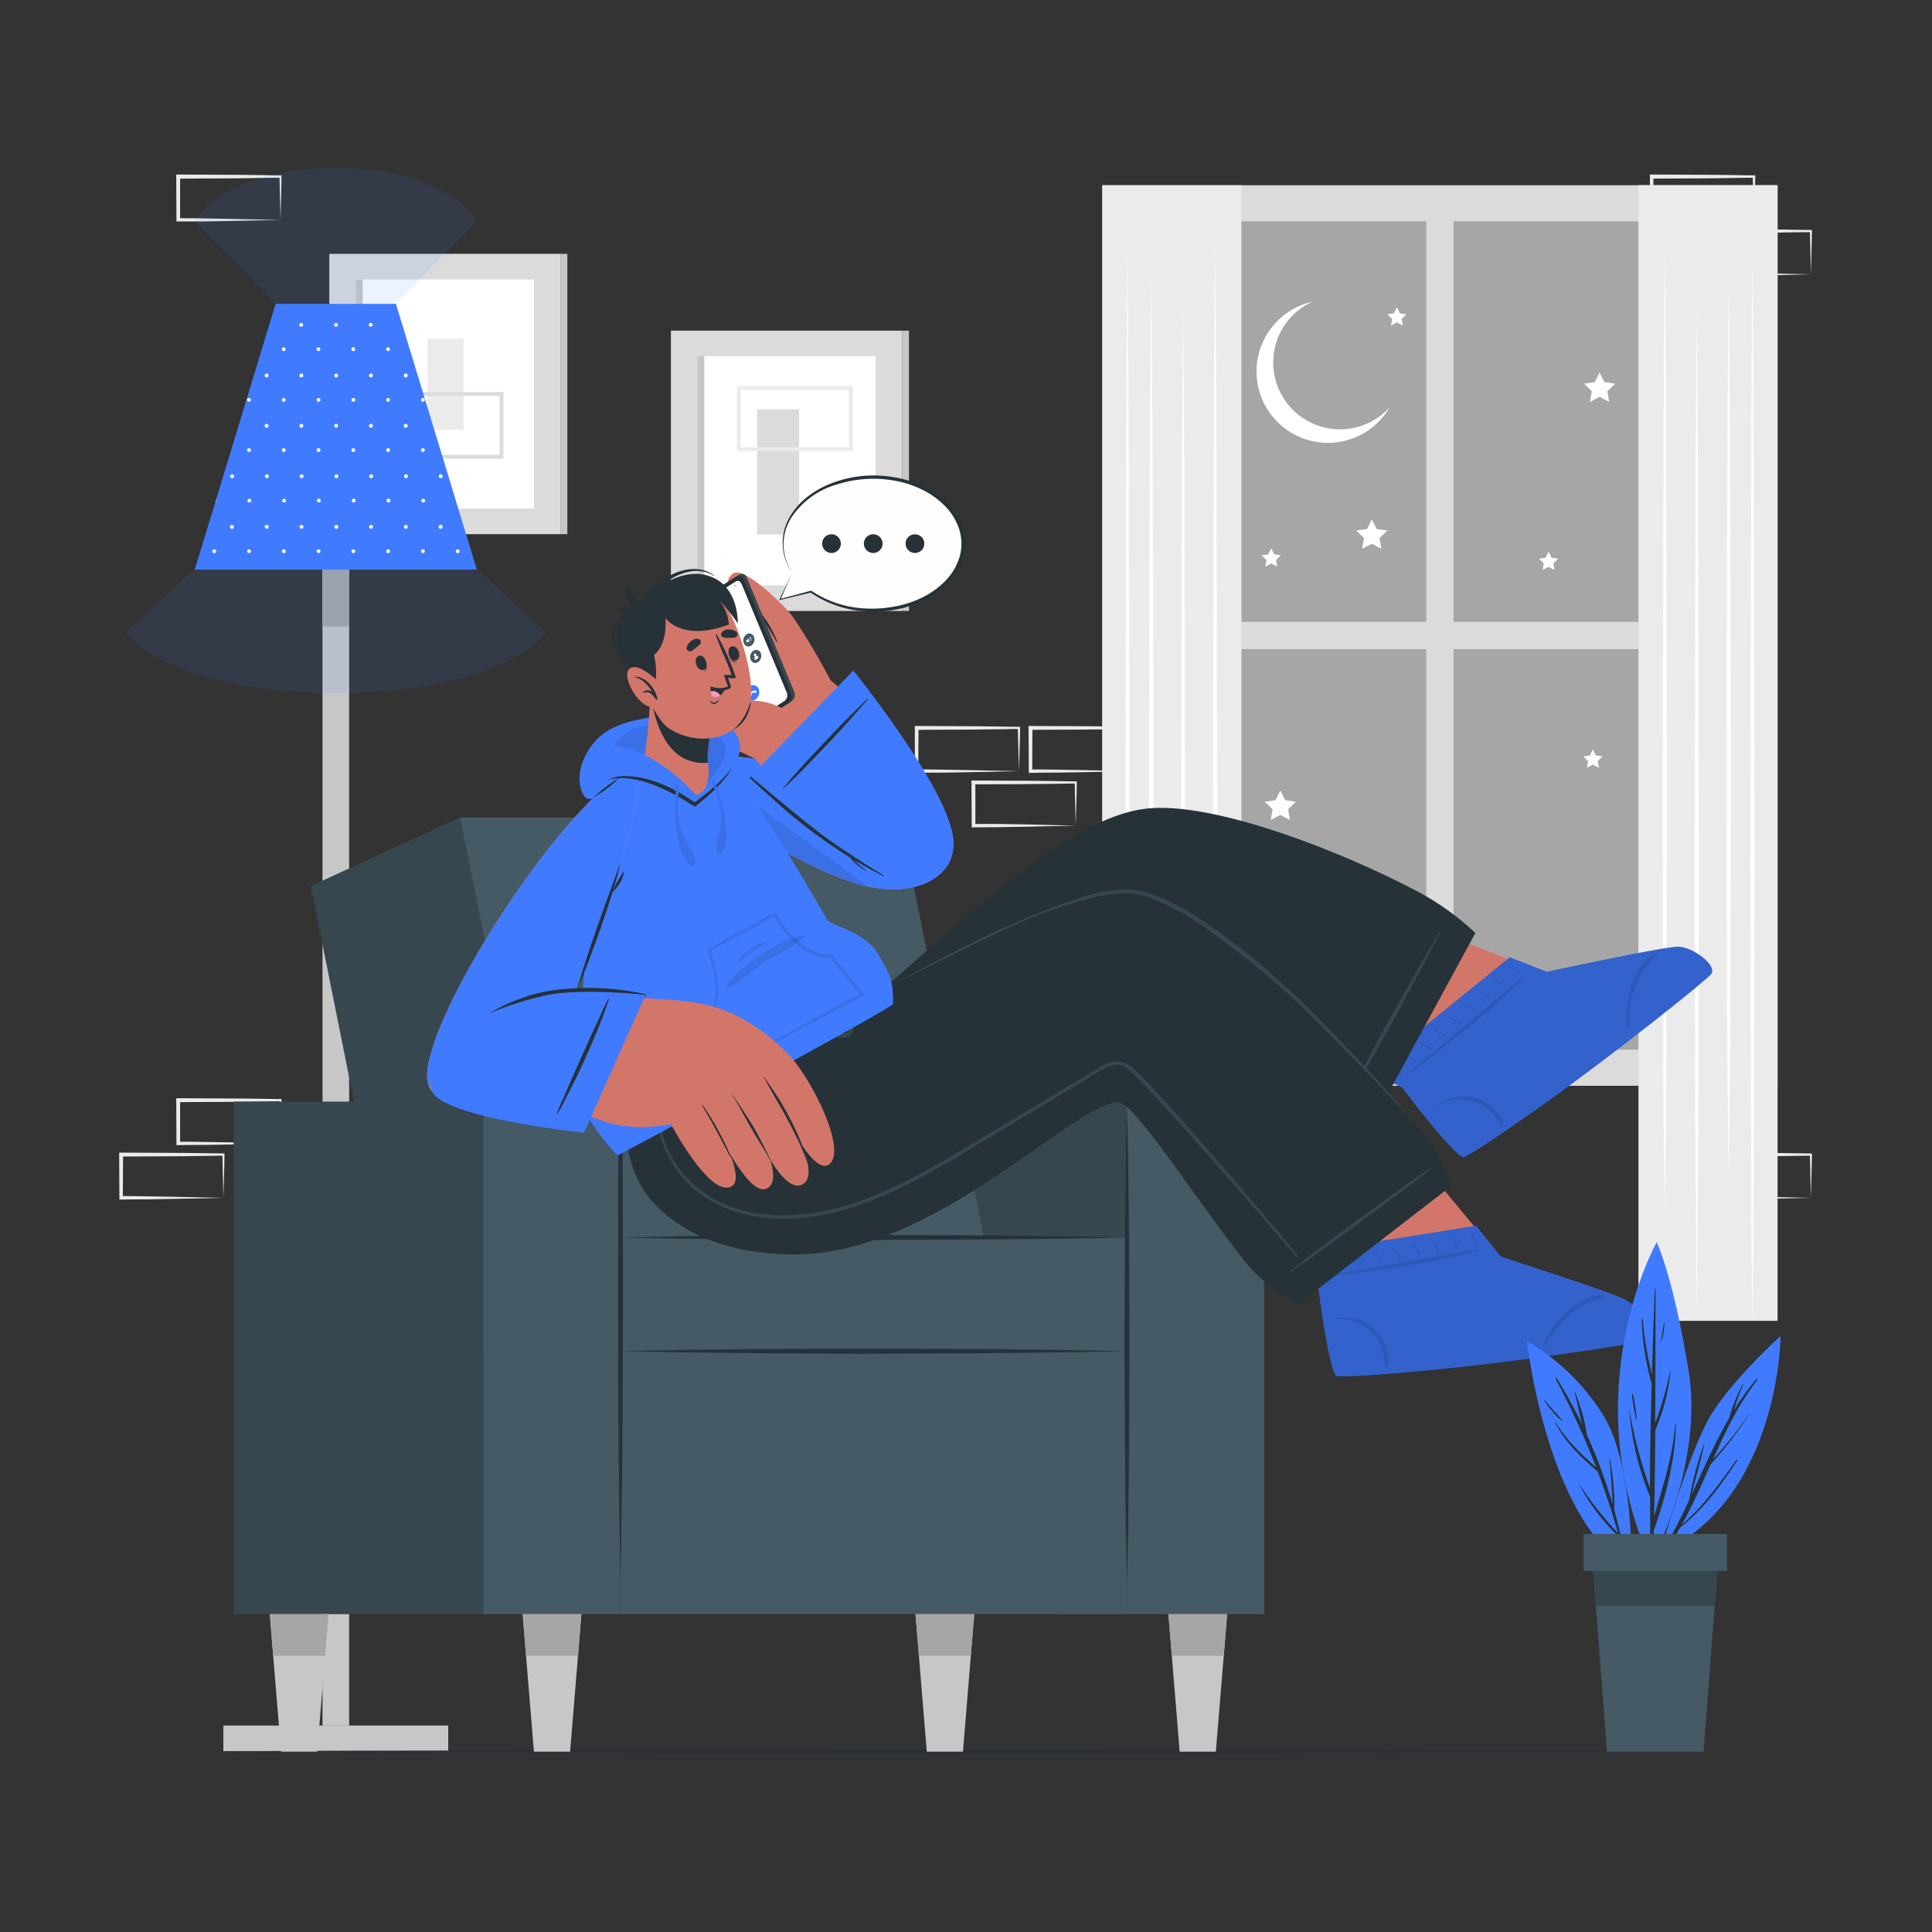 <svg xmlns="http://www.w3.org/2000/svg" viewBox="0 0 500 500"><rect x="0" y="0" width="500" height="500" fill="#333333" stroke="none"/><g id="freepik--background-complete--inject-23"><path d="M72.59,295.92l-13.12.28-6.66.11c-2.23,0-4.47,0-6.7.05h-.44v-.45l-.06-11.19v-.5h.5l13.24.06c4.42,0,8.83.11,13.24.16h.28v.27c0,1.9-.09,3.78-.13,5.65Zm0,0-.14-5.66c0-1.86-.11-3.7-.13-5.53l.27.27c-4.41.05-8.82.16-13.24.16l-13.24.07.5-.5,0,11.19-.45-.45c2.18,0,4.36,0,6.55.06l6.58.11Z" style="fill:#ebebeb"></path><path d="M57.82,310l-13.12.28-6.66.11c-2.23,0-4.47,0-6.7.05H30.9V310l-.06-11.19v-.51h.5l13.24.06c4.41,0,8.83.11,13.24.16h.28v.27c0,1.9-.08,3.78-.13,5.65Zm0,0-.14-5.66c0-1.86-.11-3.7-.13-5.53l.27.27c-4.41.05-8.83.16-13.24.16l-13.24.07.5-.5L31.79,310l-.45-.45c2.18,0,4.36,0,6.55.06l6.58.11Z" style="fill:#ebebeb"></path><path d="M293.17,199.57l-13.12.28-6.66.11c-2.23,0-4.47,0-6.7.06h-.44v-.45l-.06-11.19v-.5h.5l13.24.06c4.42,0,8.83.12,13.24.17h.28v.27c0,1.9-.09,3.79-.14,5.66Zm0,0-.14-5.65c0-1.87-.11-3.71-.13-5.54l.27.27c-4.41.06-8.82.16-13.24.17l-13.24.06.5-.5-.05,11.19-.45-.44c2.18,0,4.36,0,6.55.05l6.58.11Z" style="fill:#ebebeb"></path><path d="M278.4,213.68l-13.12.28-6.66.11c-2.23.05-4.47,0-6.7.06h-.44v-.45l-.06-11.19V202h.5l13.24.06c4.41,0,8.83.12,13.24.17h.28v.27c0,1.9-.08,3.79-.13,5.65Zm0,0-.14-5.65c-.05-1.87-.11-3.71-.13-5.54l.27.27c-4.41.06-8.83.16-13.24.17l-13.24.06.5-.5,0,11.19-.45-.44c2.18,0,4.36,0,6.55,0l6.58.11Z" style="fill:#ebebeb"></path><path d="M263.69,199.57l-13.13.28-6.66.11c-2.22,0-4.46,0-6.69.06h-.45v-.45l0-11.19v-.5h.5l13.24.06c4.41,0,8.82.12,13.24.17H264v.27c0,1.9-.09,3.79-.13,5.66Zm0,0-.14-5.65c-.05-1.87-.12-3.71-.14-5.54l.28.27c-4.42.06-8.83.16-13.24.17l-13.24.06.5-.5-.06,11.19-.44-.44c2.18,0,4.35,0,6.54.05l6.58.11Z" style="fill:#ebebeb"></path><path d="M468.66,310l-13.13.28-6.66.11c-2.22,0-4.46,0-6.69.05h-.45V310l-.05-11.19v-.51h.5l13.24.06c4.41,0,8.83.11,13.24.16h.27v.27c0,1.9-.08,3.78-.13,5.65Zm0,0-.14-5.66c0-1.86-.12-3.7-.13-5.53l.27.27c-4.41.05-8.83.16-13.24.16l-13.24.07.5-.5L442.62,310l-.44-.45c2.18,0,4.36,0,6.54.06l6.58.11Z" style="fill:#ebebeb"></path><path d="M453.89,56.92l-13.13.27-6.66.12c-2.22,0-4.46,0-6.69,0H427v-.44l0-11.19v-.51h.51l13.24.06c4.41,0,8.82.11,13.24.16h.27v.27c0,1.89-.09,3.78-.13,5.65Zm0,0-.14-5.66c-.05-1.86-.12-3.7-.14-5.53l.28.27c-4.42,0-8.83.16-13.24.16l-13.24.07.5-.5-.06,11.19-.44-.45c2.18,0,4.35,0,6.54.05l6.58.12Z" style="fill:#ebebeb"></path><path d="M468.66,71l-13.13.27-6.66.12c-2.22,0-4.46,0-6.69,0h-.45V71l-.05-11.19v-.51h.5l13.24.06c4.41,0,8.83.11,13.24.16h.27v.27c0,1.89-.08,3.78-.13,5.65Zm0,0-.14-5.66c0-1.86-.12-3.7-.13-5.53l.27.27c-4.41,0-8.83.16-13.24.16l-13.24.06.5-.49L442.62,71l-.44-.45c2.18,0,4.36,0,6.54,0l6.58.12Z" style="fill:#ebebeb"></path><path d="M72.59,56.92l-13.12.27-6.66.12c-2.23,0-4.47,0-6.7,0h-.44v-.44l-.06-11.19v-.51h.5l13.24.06c4.42,0,8.83.11,13.24.16h.28v.27c0,1.89-.09,3.78-.13,5.65Zm0,0-.14-5.66c0-1.86-.11-3.7-.13-5.53l.27.27c-4.41,0-8.82.16-13.24.16l-13.24.07.5-.5,0,11.19-.45-.45c2.18,0,4.36,0,6.55.05l6.58.12Z" style="fill:#ebebeb"></path><rect x="173.63" y="85.57" width="59.81" height="72.55" style="fill:#dbdbdb"></rect><rect x="180.47" y="92.19" width="46.14" height="59.31" style="fill:#fff"></rect><rect x="180.47" y="92.19" width="1.8" height="59.31" style="fill:#c7c7c7"></rect><rect x="233.44" y="85.57" width="1.8" height="72.55" style="fill:#c7c7c7"></rect><rect x="195.93" y="105.91" width="10.88" height="32.41" style="fill:#dbdbdb"></rect><path d="M220.7,116.75h-30V99.87h30Zm-29-1h28V100.87h-28Z" style="fill:#ebebeb"></path><rect x="85.22" y="65.69" width="59.81" height="72.55" style="fill:#dbdbdb"></rect><rect x="92.06" y="72.31" width="46.14" height="59.31" style="fill:#fff"></rect><rect x="92.06" y="72.31" width="1.8" height="59.31" style="fill:#c7c7c7"></rect><rect x="145.03" y="65.69" width="1.8" height="72.55" style="fill:#c7c7c7"></rect><rect x="110.66" y="87.64" width="9.32" height="23.57" style="fill:#ebebeb"></rect><path d="M130.29,118.71h-26V101.46h26Zm-25-1h24V102.46h-24Z" style="fill:#dbdbdb"></path><rect x="285.28" y="47.94" width="174.76" height="233.06" style="fill:#dbdbdb"></rect><rect x="293.56" y="57.27" width="75.56" height="103.66" style="fill:#a6a6a6"></rect><rect x="376.19" y="57.27" width="75.56" height="103.66" style="fill:#a6a6a6"></rect><rect x="293.56" y="168" width="75.56" height="103.66" style="fill:#a6a6a6"></rect><rect x="376.19" y="168" width="75.56" height="103.66" style="fill:#a6a6a6"></rect><polygon points="413.97 96.38 415.21 98.89 417.99 99.3 415.98 101.25 416.45 104.02 413.97 102.71 411.49 104.02 411.96 101.25 409.95 99.3 412.73 98.89 413.97 96.38" style="fill:#fff"></polygon><polygon points="355.02 134.38 356.26 136.9 359.04 137.3 357.03 139.26 357.5 142.02 355.02 140.72 352.53 142.02 353.01 139.26 351 137.3 353.78 136.9 355.02 134.38" style="fill:#fff"></polygon><polygon points="331.35 204.56 332.59 207.08 335.37 207.49 333.36 209.44 333.83 212.21 331.35 210.9 328.86 212.21 329.34 209.44 327.33 207.49 330.1 207.08 331.35 204.56" style="fill:#fff"></polygon><polygon points="400.77 142.78 401.54 144.34 403.25 144.59 402.01 145.8 402.31 147.51 400.77 146.7 399.23 147.51 399.53 145.8 398.29 144.59 400 144.34 400.77 142.78" style="fill:#fff"></polygon><polygon points="329 141.9 329.77 143.46 331.49 143.71 330.25 144.92 330.54 146.63 329 145.82 327.47 146.63 327.76 144.92 326.52 143.71 328.24 143.46 329 141.9" style="fill:#fff"></polygon><polygon points="388.26 258.68 389.03 260.24 390.75 260.49 389.51 261.7 389.8 263.4 388.26 262.6 386.73 263.4 387.02 261.7 385.78 260.49 387.5 260.24 388.26 258.68" style="fill:#fff"></polygon><polygon points="412.24 193.96 413.01 195.51 414.73 195.76 413.48 196.97 413.78 198.68 412.24 197.87 410.71 198.68 411 196.97 409.76 195.76 411.47 195.51 412.24 193.96" style="fill:#fff"></polygon><polygon points="361.52 79.53 362.29 81.09 364 81.34 362.76 82.55 363.06 84.26 361.52 83.45 359.99 84.26 360.28 82.55 359.04 81.34 360.75 81.09 361.52 79.53" style="fill:#fff"></polygon><path d="M359.7,105.32a18.48,18.48,0,1,1-20.14-27.21,17.29,17.29,0,1,0,20.14,27.21Z" style="fill:#fff"></path><rect x="285.28" y="47.94" width="36" height="293.9" style="fill:#ebebeb"></rect><polygon points="314.45 63.79 314.73 99.84 314.83 135.89 315.02 207.99 314.83 280.09 314.74 292.43 314.45 312.67 314.18 292.43 314.07 280.09 313.88 207.99 314.08 135.89 314.18 99.84 314.45 63.79" style="fill:#fff"></polygon><polygon points="297.93 72.15 298.2 104.34 298.36 136.53 298.5 200.91 298.36 265.29 298.2 281.67 297.93 305.95 297.64 281.67 297.49 265.29 297.35 200.91 297.49 136.53 297.65 104.34 297.93 72.15" style="fill:#fff"></polygon><polygon points="306.19 79.75 306.47 117.44 306.57 155.13 306.76 230.52 306.57 290.09 306.47 304.07 306.19 341.76 305.91 304.07 305.81 290.09 305.62 230.52 305.81 155.13 305.91 117.44 306.19 79.75" style="fill:#fff"></polygon><polygon points="291.78 65.69 292.06 105.14 292.16 144.59 292.35 223.49 292.16 286.58 292.06 318.12 291.78 341.76 291.5 318.12 291.4 286.58 291.21 223.49 291.4 144.59 291.5 105.14 291.78 65.69" style="fill:#fff"></polygon><rect x="424.04" y="47.94" width="36" height="293.9" transform="translate(884.07 389.77) rotate(180)" style="fill:#ebebeb"></rect><polygon points="430.86 63.79 431.14 99.84 431.24 135.89 431.43 207.99 431.24 280.09 431.14 292.43 430.86 312.67 430.58 292.43 430.48 280.09 430.29 207.99 430.48 135.89 430.58 99.84 430.86 63.79" style="fill:#fff"></polygon><polygon points="447.39 72.15 447.67 104.34 447.83 136.53 447.96 200.91 447.83 265.29 447.67 281.67 447.39 305.95 447.11 281.67 446.95 265.29 446.82 200.91 446.95 136.53 447.12 104.34 447.39 72.15" style="fill:#fff"></polygon><polygon points="439.13 79.75 439.4 117.44 439.51 155.13 439.7 230.52 439.51 290.09 439.41 304.07 439.13 341.76 438.85 304.07 438.75 290.09 438.56 230.52 438.75 155.13 438.85 117.44 439.13 79.75" style="fill:#fff"></polygon><polygon points="453.54 65.69 453.82 105.14 453.92 144.59 454.11 223.49 453.92 286.58 453.82 318.12 453.54 341.76 453.26 318.12 453.16 286.58 452.97 223.49 453.16 144.59 453.26 105.14 453.54 65.69" style="fill:#fff"></polygon></g><g id="freepik--Lamp--inject-23"><rect x="57.81" y="446.57" width="58.19" height="6.61" style="fill:#c7c7c7"></rect><rect x="83.46" y="127.19" width="6.9" height="319.38" style="fill:#c7c7c7"></rect><rect x="83.46" y="127.19" width="6.9" height="34.93" style="fill:#a6a6a6"></rect><polygon points="123.4 147.42 50.4 147.42 55.71 129.99 55.9 129.37 71.33 78.64 102.47 78.64 117.92 129.38 117.92 129.39 118.09 129.97 123.4 147.42" style="fill:#407BFF"></polygon><path d="M73.92,90.37a.49.49,0,1,1-.49-.49A.49.49,0,0,1,73.92,90.37Zm8.5-.49a.49.49,0,1,0,.49.49A.49.49,0,0,0,82.42,89.88Zm9,0a.49.49,0,1,0,.49.49A.49.49,0,0,0,91.41,89.88Zm9,0a.49.49,0,1,0,.5.49A.49.49,0,0,0,100.39,89.88Zm-22.47-6.3a.49.49,0,1,0,.49.49A.49.49,0,0,0,77.92,83.58Zm9,0a.49.49,0,1,0,.49.49A.49.49,0,0,0,86.91,83.58Zm9,0a.49.49,0,1,0,.49.49A.49.49,0,0,0,95.9,83.58ZM64.44,103a.49.49,0,1,0,.49.49A.49.49,0,0,0,64.44,103Zm9,0a.49.49,0,1,0,.49.49A.49.49,0,0,0,73.43,103Zm9,0a.49.49,0,1,0,.49.49A.49.49,0,0,0,82.42,103Zm9,0a.49.49,0,1,0,.49.49A.49.49,0,0,0,91.41,103Zm9,0a.49.49,0,1,0,.5.49A.49.49,0,0,0,100.39,103Zm9,0a.49.49,0,1,0,.49.49A.49.49,0,0,0,109.38,103Zm-40.45-6.3a.49.49,0,1,0,.49.49A.49.49,0,0,0,68.93,96.65Zm9,0a.49.49,0,1,0,.49.49A.49.49,0,0,0,77.92,96.65Zm9,0a.49.49,0,1,0,.49.49A.49.49,0,0,0,86.91,96.65Zm9,0a.49.49,0,1,0,.49.49A.49.49,0,0,0,95.9,96.65Zm9,0a.49.49,0,1,0,.49.49A.49.49,0,0,0,104.89,96.65ZM64.44,116a.49.49,0,1,0,.49.49A.49.49,0,0,0,64.44,116Zm9,0a.49.49,0,1,0,.49.49A.49.49,0,0,0,73.43,116Zm9,0a.49.49,0,1,0,.49.49A.49.49,0,0,0,82.42,116Zm9,0a.49.49,0,1,0,.49.49A.49.49,0,0,0,91.41,116Zm9,0a.49.49,0,1,0,.5.49A.49.49,0,0,0,100.39,116Zm9,0a.49.49,0,1,0,.49.49A.49.49,0,0,0,109.38,116Zm-40.45-6.3a.49.49,0,0,0-.49.49.49.49,0,1,0,1,0A.49.49,0,0,0,68.93,109.72Zm9,0a.49.49,0,0,0-.49.49.49.49,0,1,0,1,0A.49.49,0,0,0,77.92,109.72Zm9,0a.49.49,0,0,0-.49.49.49.49,0,0,0,1,0A.49.49,0,0,0,86.91,109.72Zm9,0a.49.49,0,0,0-.49.49.49.49,0,1,0,1,0A.49.49,0,0,0,95.9,109.72Zm9,0a.49.49,0,0,0-.49.49.49.49,0,0,0,1,0A.49.49,0,0,0,104.89,109.72Zm-49,19.65-.19.62a.47.47,0,0,0,.23-.42A.51.51,0,0,0,55.9,129.37Zm8.54-.28a.49.49,0,1,0,.49.49A.49.49,0,0,0,64.44,129.09Zm9,0a.49.49,0,1,0,.49.49A.49.49,0,0,0,73.43,129.09Zm9,0a.49.49,0,1,0,.49.49A.49.49,0,0,0,82.42,129.09Zm9,0a.49.49,0,1,0,.49.49A.49.49,0,0,0,91.41,129.09Zm9,0a.49.49,0,1,0,.5.49A.49.49,0,0,0,100.39,129.09Zm9,0a.49.49,0,1,0,.49.49A.49.49,0,0,0,109.38,129.09Zm8.54.3a.57.57,0,0,0,0,.18.45.45,0,0,0,.2.4Zm-58-6.6a.5.5,0,1,0,.5.5A.49.49,0,0,0,59.94,122.79Zm9,0a.5.5,0,1,0,.49.5A.49.49,0,0,0,68.93,122.79Zm9,0a.5.5,0,1,0,.49.5A.49.49,0,0,0,77.92,122.79Zm9,0a.5.5,0,1,0,.49.5A.49.49,0,0,0,86.91,122.79Zm9,0a.5.5,0,1,0,.49.5A.49.49,0,0,0,95.9,122.79Zm9,0a.5.5,0,1,0,.49.5A.49.49,0,0,0,104.89,122.79Zm9,0a.5.5,0,1,0,.49.5A.49.49,0,0,0,113.88,122.79ZM55.45,142.16a.49.49,0,1,0,.49.49A.49.49,0,0,0,55.45,142.16Zm9,0a.49.49,0,1,0,.49.49A.49.49,0,0,0,64.44,142.16Zm9,0a.49.49,0,1,0,.49.49A.49.49,0,0,0,73.43,142.16Zm9,0a.49.49,0,1,0,.49.49A.49.49,0,0,0,82.42,142.16Zm9,0a.49.49,0,1,0,.49.49A.49.49,0,0,0,91.41,142.16Zm9,0a.49.49,0,1,0,.5.49A.49.49,0,0,0,100.39,142.16Zm9,0a.49.49,0,1,0,.49.49A.49.49,0,0,0,109.38,142.16Zm9,0a.49.49,0,1,0,.49.49A.49.49,0,0,0,118.37,142.16Zm-58.43-6.29a.48.48,0,0,0-.49.49.5.5,0,1,0,.49-.49Zm9,0a.48.48,0,0,0-.49.49.49.49,0,0,0,1,0A.48.48,0,0,0,68.93,135.87Zm9,0a.48.48,0,0,0-.49.49.49.49,0,1,0,1,0A.48.48,0,0,0,77.92,135.87Zm9,0a.48.48,0,0,0-.49.49.49.49,0,0,0,1,0A.48.48,0,0,0,86.91,135.87Zm9,0a.48.48,0,0,0-.49.49.49.49,0,0,0,1,0A.48.48,0,0,0,95.9,135.87Zm9,0a.48.48,0,0,0-.49.49.49.49,0,0,0,1,0A.48.48,0,0,0,104.89,135.87Zm9,0a.48.48,0,0,0-.49.49.49.49,0,0,0,1,0A.48.48,0,0,0,113.88,135.87Z" style="fill:#fff"></path><path d="M123.42,57.27l-21,21.38H71.33L50.4,57.27s7.05-13.74,36.51-13.74S123.42,57.27,123.42,57.27Z" style="fill:#407BFF;opacity:0.1"></path><path d="M32.51,163.7,50.4,147.23h73l17.91,16.47s-10.5,15.61-54.4,15.61S32.51,163.7,32.51,163.7Z" style="fill:#407BFF;opacity:0.1"></path></g><g id="freepik--Floor--inject-23"><polygon points="39.2 453.33 91.9 453.08 144.6 453 250 452.83 355.4 453 408.1 453.08 460.81 453.33 408.1 453.57 355.4 453.66 250 453.83 144.6 453.66 91.9 453.57 39.2 453.33" style="fill:#263238"></polygon></g><g id="freepik--Character--inject-23"><polygon points="146.76 349.68 104.58 349.68 80.43 229.31 119.06 211.57 146.76 349.68" style="fill:#37474f"></polygon><polygon points="260.62 349.68 146.76 349.68 119.06 211.57 232.92 211.57 260.62 349.68" style="fill:#455a64"></polygon><rect x="60.45" y="285.1" width="64.65" height="132.65" style="fill:#37474f"></rect><polygon points="291.65 417.75 273.99 417.75 247.67 285.1 291.65 285.1 291.65 417.75" style="fill:#37474f"></polygon><rect x="125.1" y="285.1" width="35.52" height="132.65" style="fill:#455a64"></rect><rect x="291.65" y="285.1" width="35.52" height="132.65" style="fill:#455a64"></rect><rect x="160.62" y="349.68" width="131.03" height="68.07" style="fill:#455a64"></rect><rect x="160.62" y="320.25" width="131.03" height="29.7" style="fill:#455a64"></rect><path d="M133.81,285.1l13.4-.24,13.41-.17H161v.41l.15,15.52.06,15.53c0,10.35.07,20.7,0,31s-.05,20.7-.18,31.05-.23,20.7-.45,31.05q-.33-15.53-.45-31.05c-.12-10.35-.14-20.7-.17-31.05s0-20.69,0-31l.06-15.53.15-15.52.4.41-13.41-.17Z" style="fill:#263238"></path><path d="M291.65,285.1c.28,10.39.41,20.77.52,31.16l.15,31.16-.15,31.17L292,394.17l-.33,15.58-.33-15.58-.18-15.58L291,347.42l.16-31.16C291.25,305.87,291.38,295.49,291.65,285.1Z" style="fill:#263238"></path><path d="M291.65,349.68c-11.49.27-23,.4-34.47.51l-34.48.16-27.6-.16L177.86,350l-17.24-.33,17.24-.33,17.24-.19,27.6-.15,34.48.16C268.67,349.27,280.16,349.4,291.65,349.68Z" style="fill:#263238"></path><path d="M291.65,320.25c-11.49.28-23,.41-34.47.51l-34.48.16-27.6-.15-17.24-.19-17.24-.33,17.24-.33,17.24-.18,27.6-.16,34.48.16C268.67,319.84,280.16,320,291.65,320.25Z" style="fill:#263238"></path><polygon points="85.02 417.75 84.14 428.5 82.1 453.33 72.74 453.33 70.7 428.5 69.83 417.75 85.02 417.75" style="fill:#c7c7c7"></polygon><polygon points="69.83 417.75 85.02 417.75 84.14 428.5 70.7 428.5 69.83 417.75" style="fill:#a6a6a6"></polygon><polygon points="150.46 417.75 149.59 428.5 147.54 453.33 138.18 453.33 136.14 428.5 135.27 417.75 150.46 417.75" style="fill:#c7c7c7"></polygon><polygon points="135.27 417.75 150.46 417.75 149.59 428.5 136.14 428.5 135.27 417.75" style="fill:#a6a6a6"></polygon><polygon points="252.13 417.75 251.25 428.5 249.21 453.33 239.85 453.33 237.81 428.5 236.93 417.75 252.13 417.75" style="fill:#c7c7c7"></polygon><polygon points="236.93 417.75 252.13 417.75 251.25 428.5 237.81 428.5 236.93 417.75" style="fill:#a6a6a6"></polygon><polygon points="317.58 417.75 316.71 428.5 314.66 453.33 305.3 453.33 303.26 428.5 302.39 417.75 317.58 417.75" style="fill:#c7c7c7"></polygon><polygon points="317.58 417.75 316.71 428.5 303.26 428.5 302.39 417.75 317.58 417.75" style="fill:#a6a6a6"></polygon><path d="M442.38,252c-1.55,2.24-60.69,46.42-64,46.67-1.26.12-8.2-8.12-16.29-18.32,0,0-52.56-16.69-52.56-16.69l40.64-30.54,50,18.64s30.2-6.79,33.88-6.68S443.93,249.77,442.38,252Z" style="fill:#d3766a"></path><path d="M442.88,252.06c-1,1.45-25.63,21.15-44.35,34.41-4.33,3.06-8.32,5.83-11.57,8-4.48,3-7.57,4.93-8.26,5-1.21.08-8.43-8.1-15.7-17.89-.38-.51-6.38-2.7-9.38-3.75l37.11-30.09,9.58,3.75s30.48-6.6,34.18-6.47S444.44,249.82,442.88,252.06Z" style="fill:#407BFF"></path><g style="opacity:0.2"><path d="M442.88,252.06c-1,1.45-25.63,21.15-44.35,34.41-4.33,3.06-8.32,5.83-11.57,8-4.48,3-7.57,4.93-8.26,5-1.21.08-8.43-8.1-15.7-17.89-.38-.51-6.38-2.7-9.38-3.75l37.11-30.09,9.58,3.75s30.48-6.6,34.18-6.47S444.44,249.82,442.88,252.06Z"></path></g><g style="opacity:0.1"><path d="M387.91,288.34a12,12,0,0,0-7-4.37,11.16,11.16,0,0,0-5.56.32,13.23,13.23,0,0,0-4.76,2.88c-.08.07,0,.19.11.12A11.48,11.48,0,0,1,380.87,285a11.27,11.27,0,0,1,4.51,2.31,12.21,12.21,0,0,1,1.72,1.8,10.36,10.36,0,0,1,.7,1c.22.36.33.68.76.81a.41.41,0,0,0,.49-.28C389.31,290,388.32,288.88,387.91,288.34Z"></path><path d="M428.28,246.91a8.55,8.55,0,0,0-3.82,3.47,22.45,22.45,0,0,0-2.37,5,21.91,21.91,0,0,0-1.09,5.3,21.31,21.31,0,0,0-.05,2.65,8.8,8.8,0,0,0,.35,2.66.16.16,0,0,0,.3,0,23.37,23.37,0,0,0,0-2.37,23.11,23.11,0,0,1,.23-2.64,27.05,27.05,0,0,1,1.15-5,16.7,16.7,0,0,1,5.58-8.35A.36.36,0,0,0,428.28,246.91Z"></path><path d="M393.88,253c-8.23,6.89-16.42,13.84-24.72,20.64-2.36,1.93-4.69,3.89-7.08,5.78-.08.06,0,.17.11.11a300.23,300.23,0,0,0,25.33-19.93c2.27-2,4.48-4.15,6.66-6.28C394.39,253.1,394.1,252.79,393.88,253Z"></path><path d="M362.8,277.94a.54.54,0,0,0-.14-.16l-.21-.12-.39-.23c-.28-.15-.56-.3-.85-.44-.56-.27-1.13-.51-1.71-.74a.08.08,0,0,0-.06.14c.54.28,1.08.59,1.61.9l.78.45.41.25a.91.91,0,0,0,.42.17A.15.15,0,0,0,362.8,277.94Z"></path><path d="M366.63,274.66a.43.43,0,0,0-.14-.16l-.2-.12-.39-.23c-.28-.15-.56-.3-.85-.44-.56-.27-1.13-.51-1.71-.74-.08,0-.14.1-.07.14q.83.43,1.62.9c.25.16.52.31.78.46l.41.24a1.07,1.07,0,0,0,.41.18A.15.15,0,0,0,366.63,274.66Z"></path><path d="M370.47,271.39a.58.58,0,0,0-.14-.17l-.2-.12-.4-.22q-.41-.24-.84-.45c-.56-.26-1.14-.51-1.71-.74-.08,0-.15.1-.07.14.55.29,1.08.59,1.61.91l.78.45.41.24a1.12,1.12,0,0,0,.42.18C370.44,271.62,370.54,271.48,370.47,271.39Z"></path><path d="M374.31,268.11a.54.54,0,0,0-.14-.16l-.21-.13-.39-.22c-.28-.16-.56-.31-.85-.45-.56-.26-1.13-.5-1.71-.73-.08,0-.14.09-.06.13.55.29,1.08.6,1.61.91l.78.45.41.24a.93.93,0,0,0,.42.18A.15.15,0,0,0,374.31,268.11Z"></path><path d="M378.15,264.83a.54.54,0,0,0-.14-.16l-.21-.12-.39-.23c-.28-.16-.56-.31-.85-.44-.56-.27-1.13-.51-1.71-.74a.08.08,0,0,0-.06.14c.54.28,1.08.59,1.61.9l.78.45.41.25a.91.91,0,0,0,.42.17A.15.15,0,0,0,378.15,264.83Z"></path><path d="M382,261.55a.43.43,0,0,0-.14-.16l-.2-.12-.39-.23c-.28-.15-.56-.3-.85-.44-.56-.27-1.13-.51-1.71-.74-.08,0-.15.1-.07.14.55.28,1.09.59,1.62.9.25.16.52.3.78.46l.41.24a.92.92,0,0,0,.41.17A.15.15,0,0,0,382,261.55Z"></path><path d="M385.82,258.28a.58.58,0,0,0-.14-.17l-.2-.12-.4-.22q-.4-.24-.84-.45c-.56-.27-1.14-.51-1.71-.74-.08,0-.15.1-.07.14.55.29,1.08.59,1.61.91l.78.45.41.24a1.12,1.12,0,0,0,.42.18A.15.15,0,0,0,385.82,258.28Z"></path><path d="M389.66,255a.75.75,0,0,0-.14-.17l-.21-.12-.39-.22c-.28-.16-.56-.31-.85-.45-.56-.26-1.13-.5-1.71-.73-.08,0-.14.09-.06.13.54.29,1.08.59,1.61.91l.78.45.41.24a.93.93,0,0,0,.42.18A.16.16,0,0,0,389.66,255Z"></path><path d="M393.5,251.72a.73.73,0,0,0-.14-.16,2.25,2.25,0,0,0-.21-.12l-.39-.23c-.28-.16-.56-.31-.85-.44-.56-.27-1.13-.51-1.71-.74a.08.08,0,0,0-.06.14c.54.28,1.08.59,1.61.9l.78.45.41.24a.94.94,0,0,0,.41.18A.15.15,0,0,0,393.5,251.72Z"></path></g><path d="M381.82,241.46l-4.14,7.62-20.65,38a52.33,52.33,0,0,1-17.59-4.2c-14.16-6.19-32.19-17.6-40.29-21.65-.43-.21-37.59,41-68.55,54.36-23.74,10.22-42.71,4.67-57.63-16.25L209.84,272C240.36,247.34,273,211.68,297,209.24c17.15-1.74,49.39,10.79,68.79,20.92A68.84,68.84,0,0,1,381.82,241.46Z" style="fill:#263238"></path><path d="M372.55,241.12c-4.31,7.46-3.17,5.26-7.41,12.78-2.07,3.67-12.53,22.13-13.9,25.88a.09.09,0,0,0,.15.08c2.45-3.16,12.51-21.83,14.51-25.54,4.1-7.59,2.85-5.46,6.86-13.09A.12.12,0,1,0,372.55,241.12Z" style="fill:#37474f"></path><path d="M424.65,346.72c-2.46,1.17-75.76,9.9-78.76,8.45-1.15-.53-3-11.13-5-24,0,0-37.19-40.71-37.19-40.71l50.46-6.15,34,41.1s29.56,9.2,32.69,11.14S427.11,345.56,424.65,346.72Z" style="fill:#d3766a"></path><path d="M425.06,347c-1.61.74-32.77,5.52-55.61,7.65-5.28.5-10.12.9-14,1.18-5.39.36-9,.48-9.65.18-1.08-.54-3.25-11.23-4.65-23.34-.08-.64-4.18-5.53-6.26-7.93L382,317.22l6.42,8s29.71,9.51,32.85,11.47S427.53,345.86,425.06,347Z" style="fill:#407BFF"></path><g style="opacity:0.2"><path d="M425.06,347c-1.61.74-32.77,5.52-55.61,7.65-5.28.5-10.12.9-14,1.18-5.39.36-9,.48-9.65.18-1.08-.54-3.25-11.23-4.65-23.34-.08-.64-4.18-5.53-6.26-7.93L382,317.22l6.42,8s29.71,9.51,32.85,11.47S427.53,345.86,425.06,347Z"></path></g><g style="opacity:0.1"><path d="M359.31,351a11.42,11.42,0,0,0-.7-2.7,11.93,11.93,0,0,0-3.14-4.56,11.16,11.16,0,0,0-5-2.51,13.36,13.36,0,0,0-5.56.12c-.1,0-.06.18,0,.16a11.47,11.47,0,0,1,9.89,3.11,11.33,11.33,0,0,1,2.76,4.25,12.75,12.75,0,0,1,.59,2.42,10.36,10.36,0,0,1,.1,1.25c0,.42-.06.75.25,1.08a.4.4,0,0,0,.56,0C359.71,353.11,359.4,351.66,359.31,351Z"></path><path d="M415,335.27a8.44,8.44,0,0,0-5,1.1,22,22,0,0,0-4.53,3.12,21.67,21.67,0,0,0-3.6,4.05,23.33,23.33,0,0,0-1.36,2.26,8.8,8.8,0,0,0-1,2.48.16.16,0,0,0,.28.13,22,22,0,0,0,1.22-2c.47-.75,1-1.47,1.52-2.17a28.38,28.38,0,0,1,3.5-3.77,16.66,16.66,0,0,1,9-4.44A.36.36,0,0,0,415,335.27Z"></path><path d="M382.16,323.33c-10.58,1.86-21.14,3.79-31.73,5.53-3,.5-6,1-9,1.47-.1,0-.06.16,0,.16a298.13,298.13,0,0,0,31.9-4.62c3-.63,5.95-1.36,8.91-2.11A.22.22,0,0,0,382.16,323.33Z"></path><path d="M342.76,329.44a.78.78,0,0,0,0-.22l-.12-.2-.23-.39q-.24-.42-.51-.81c-.35-.51-.73-1-1.11-1.5-.06-.07-.18,0-.13.09.33.52.64,1,.95,1.59.14.26.3.52.45.78l.23.42a1.07,1.07,0,0,0,.27.36A.16.16,0,0,0,342.76,329.44Z"></path><path d="M347.72,328.51a.78.78,0,0,0,0-.21l-.12-.21c-.07-.13-.15-.26-.23-.39s-.33-.54-.51-.8c-.35-.52-.73-1-1.11-1.5,0-.07-.17,0-.13.09.33.52.65,1.05.95,1.59l.45.78c.08.14.16.27.23.41a.84.84,0,0,0,.28.36A.15.15,0,0,0,347.72,328.51Z"></path><path d="M352.68,327.59a.78.78,0,0,0,0-.21l-.12-.21-.22-.39c-.17-.27-.34-.54-.52-.81-.35-.51-.72-1-1.11-1.49-.05-.07-.17,0-.13.09.34.52.65,1.05.95,1.58l.45.79c.08.13.16.27.23.41a.9.9,0,0,0,.28.36A.15.15,0,0,0,352.68,327.59Z"></path><path d="M357.64,326.67a.49.49,0,0,0,0-.21,2.25,2.25,0,0,0-.12-.21l-.22-.39c-.17-.28-.33-.55-.51-.81-.36-.51-.73-1-1.12-1.49-.05-.07-.17,0-.12.08.33.52.64,1.06.94,1.59l.45.78.24.42a1,1,0,0,0,.27.36A.15.15,0,0,0,357.64,326.67Z"></path><path d="M362.6,325.75a.41.41,0,0,0,0-.22c0-.07-.08-.13-.11-.2l-.23-.39q-.24-.42-.51-.81c-.36-.51-.73-1-1.12-1.5,0-.06-.17,0-.12.09.33.52.64,1,.94,1.59l.45.78.24.42a1.07,1.07,0,0,0,.27.36A.15.15,0,0,0,362.6,325.75Z"></path><path d="M367.56,324.82a.39.39,0,0,0,0-.21,2.12,2.12,0,0,0-.11-.21l-.23-.39c-.16-.27-.33-.54-.51-.8-.35-.52-.73-1-1.11-1.5-.06-.07-.18,0-.13.09.33.52.64,1.05.94,1.59l.45.78.24.41a.9.9,0,0,0,.27.36A.14.14,0,0,0,367.56,324.82Z"></path><path d="M372.53,323.9a.78.78,0,0,0,0-.21l-.12-.21-.23-.39q-.24-.4-.51-.81c-.35-.51-.73-1-1.11-1.49-.06-.07-.18,0-.13.09.33.52.64,1.05.95,1.59.14.26.3.52.45.78s.15.27.23.41a1,1,0,0,0,.27.36A.15.15,0,0,0,372.53,323.9Z"></path><path d="M377.49,323a.71.71,0,0,0,0-.21l-.12-.21c-.07-.13-.15-.26-.23-.39q-.24-.42-.51-.81c-.35-.51-.73-1-1.11-1.49-.06-.07-.17,0-.13.08.33.52.64,1.06.95,1.59l.45.78c.08.14.16.28.23.42a1.07,1.07,0,0,0,.27.36A.16.16,0,0,0,377.49,323Z"></path><path d="M382.45,322.06a.65.65,0,0,0,0-.21l-.12-.21-.22-.39c-.17-.28-.34-.55-.52-.81q-.53-.76-1.11-1.5c-.05-.06-.17,0-.13.09.34.52.65,1.05.95,1.59l.45.78c.08.14.16.28.23.42a1,1,0,0,0,.28.36A.15.15,0,0,0,382.45,322.06Z"></path></g><path d="M164.71,267.82s-9.3,28.86,4.5,43.53c9.93,10.57,24.43,13.39,37.32,13.26,35.62-.37,70.81-38.69,82.73-39.42,4.2-.25,20.92,26.32,33.38,41.83a39,39,0,0,0,13.54,10.37l39.16-30.26s-1.81-7.31-6.21-12.64c-17.4-21.08-53.61-60.74-75.89-63.68-19.09-2.51-72.73,30.78-73.84,30.16-1.8-1-9.74-6.19-9.74-6.19Z" style="fill:#263238"></path><path d="M370.38,302.21c-5.07,3.24-9.89,6.86-14.73,10.38s-9.63,7-14.39,10.64c-2.69,2-5.38,4.1-8,6.23-.07.05,0,.15.08.1,5-3.31,9.88-6.84,14.74-10.37s9.63-7,14.4-10.63c2.69-2,5.42-4.06,8-6.22A.08.08,0,1,0,370.38,302.21Z" style="fill:#37474f"></path><path d="M194.29,267.08c0-.17-.3-.09-.29.07a19.51,19.51,0,0,1-3.28,13c-2.95,4.21-7.67,6.87-11.92,9.59-.4.26,0,.9.42.72a39.37,39.37,0,0,0,7.56-4.2,19.31,19.31,0,0,0,5.44-5.55A17.08,17.08,0,0,0,194.29,267.08Z" style="fill:#37474f"></path><path d="M219.68,264c-1-.94-2-1.82-3-2.72-2.37-2.14-4.75-4.29-7.2-6.33-.24-.19-.59.18-.37.39,1.7,1.68,3.47,3.29,5.21,4.91l2.7,2.49a17.64,17.64,0,0,1,2.53,2.43,1.39,1.39,0,0,1-1,2.22,3.75,3.75,0,0,1-2.73-.6,34.16,34.16,0,0,1-5-4.1c-1-.84-2-1.69-3-2.52s-2.18-1.7-3.24-2.59c-.07-.05-.17.05-.11.12,1,1,1.86,2,2.82,3s1.93,2,2.91,3,1.89,1.81,2.86,2.68a10.15,10.15,0,0,0,2.79,1.88c1.67.69,4.37.52,4.92-1.59A2.82,2.82,0,0,0,219.68,264Z" style="fill:#37474f"></path><path d="M335.88,325c-9.82-12.17-36.65-43.39-42.94-48.85a6.09,6.09,0,0,0-4.65-1.4c-1.83.2-3.43,1.33-5,2.25l-5.52,3.3-11.34,6.79c-7.09,4.24-14.15,8.55-21.29,12.71a146.49,146.49,0,0,1-19.74,9.95c-13.1,5.18-29.09,7.48-41.77-.15a27.79,27.79,0,0,1-12-15.49c-2.11-6.44-2.44-13.33-2.31-20.06,0-1.62.09-3.25.18-4.88a.07.07,0,0,0-.13,0c-1,12.58-1,27.34,8.55,37,10.09,10.22,26.12,10.78,39.21,7.31,14.68-3.88,27.68-12.34,40.57-20.07l22.52-13.52c1.82-1.09,3.61-2.24,5.47-3.27s4-1.7,5.77-.32c6,4.6,42.79,47.49,44.1,49C335.75,325.44,336,325.21,335.88,325Z" style="fill:#37474f"></path><path d="M230.82,254.93C241.1,249.45,259,239,280.56,232a48.48,48.48,0,0,1,8.64-1.75,18.16,18.16,0,0,1,4.48.07,25.58,25.58,0,0,1,4.33,1.06,63.82,63.82,0,0,1,15.42,8.44,168.46,168.46,0,0,1,14.15,10.87c4.34,3.91,8.44,7.49,12.49,11.69,8.12,8.38,17,17.19,24.23,26.35-3.8-4.42-20.74-21.62-24.86-25.73a211.56,211.56,0,0,0-26.67-22.25,62.63,62.63,0,0,0-15.1-8.38,18.76,18.76,0,0,0-8.38-1.13,51.76,51.76,0,0,0-8.5,1.61,137,137,0,0,0-16.45,5.74C259,240.79,236.06,252.37,230.82,254.93Z" style="fill:#37474f"></path><path d="M182.56,195.09c14.3.6,60.05,7.64,63.57,19.33,3.39,11.22-7.63,18.52-22.79,14.73-10.85-2.71-28.57-12.93-40.29-20.82C173.54,201.92,169.34,194.54,182.56,195.09Z" style="fill:#d3766a"></path><path d="M182.56,195.09c14.3.6,60.05,7.64,63.57,19.33,3.39,11.22-7.63,18.52-22.79,14.73-10.85-2.71-28.57-12.93-40.29-20.82C173.54,201.92,169.34,194.54,182.56,195.09Z" style="fill:#407BFF"></path><path d="M224.77,229.48c-.47-.09-1-.2-1.43-.32-10.85-2.72-28.57-12.94-40.29-20.83-8.07-5.43-12.32-11.57-5.34-13C190.73,204.72,212.55,220.43,224.77,229.48Z" style="opacity:0.1"></path><path d="M233,226.84c9.33,3.67,15.22-7.65,12.67-13.62-6-14-20.4-28.9-31.16-37.5-3.46-2.77-22.46,17-19.27,20.47C199.07,200.39,214.7,219.64,233,226.84Z" style="fill:#d3766a"></path><path d="M215.54,177.25c-1.35-2.95-8.69-15.93-11.54-19.09s-11.71-11.64-14.35-9.7-.24,4.63-.24,4.63-4.31-3-6.79-.8,1.39,6.26,1.39,6.26-4.65-2.75-7-.39,2.26,5.8,2.26,5.8-4.14-2.71-5.22,0c-1.31,3.31,6.87,7.45,9.76,11.17.66.84,12.07,18.06,12.07,18.06Z" style="fill:#d3766a"></path><path d="M178.91,163.66c6,3.06,8.12,5.44,11.52,11.14a.11.11,0,0,0,.19-.09c-2.82-5.88-5-9.25-11.57-11.35C178.73,163.26,178.63,163.52,178.91,163.66Z" style="fill:#263238"></path><path d="M183.53,158.31c6,3.72,8.27,6.28,12.27,12,0,.09.2,0,.15-.09-3.46-5.93-5.74-9.23-12.19-12.17C183.47,157.91,183.25,158.14,183.53,158.31Z" style="fill:#263238"></path><path d="M189.6,153.38c5.52,4,8.17,6.72,11.34,12.76a.13.13,0,0,0,.23-.1c-2.64-6.48-5.91-9.87-11.43-12.81C189.37,153,189.26,153.13,189.6,153.38Z" style="fill:#263238"></path><path d="M193.23,149.38l12.37,29.75a2,2,0,0,1-.71,2.33l-13,8.3a1.3,1.3,0,0,1-1.94-.65l-12.36-29.76a2,2,0,0,1,.7-2.33l13-8.29A1.28,1.28,0,0,1,193.23,149.38Z" style="fill:#37474f"></path><path d="M190.51,149.23l-13,8.3a2,2,0,0,0-.69,2.33l12.36,29.75a1.29,1.29,0,0,0,1.93.65l13-8.29a2,2,0,0,0,.7-2.33l-12.36-29.76A1.3,1.3,0,0,0,190.51,149.23Zm13.1,30a1.83,1.83,0,0,1-.59,2.17l-11.63,7.42a1.18,1.18,0,0,1-1.76-.66l-11.52-27.71c-.66-1.6-.16-2,.49-2.43l2.33-1.48c.13-.09.31,0,.4.22l0,.09c.21.5.45.35.75.15l5.39-3.43c.3-.2.54-.35.33-.85l0-.09a.46.46,0,0,1,.09-.54l2.33-1.49c.65-.41,1.27-.54,1.87.92Z" style="fill:#263238"></path><path d="M185.29,154.21l-1.47.93a.08.08,0,0,1-.13,0h0a.14.14,0,0,1,.05-.16l1.47-.94a.09.09,0,0,1,.13.05h0A.15.15,0,0,1,185.29,154.21Z" style="fill:#fff"></path><line x1="188.9" y1="186.41" x2="188.85" y2="186.44" style="fill:none"></line><path d="M192.09,151.53l11.52,27.71a1.83,1.83,0,0,1-.59,2.17l-11.63,7.42a1.18,1.18,0,0,1-1.76-.66l-11.52-27.71c-.66-1.6-.16-2,.49-2.43l2.33-1.48c.13-.09.31,0,.4.22l0,.09c.21.5.45.35.75.15l5.39-3.43c.3-.2.54-.35.33-.85l0-.09a.46.46,0,0,1,.09-.54l2.33-1.49C190.87,150.2,191.49,150.07,192.09,151.53Z" style="fill:#fff"></path><g id="freepik--u5Zjqx--inject-23"><path d="M180.78,157.43v.06a.28.28,0,0,0-.25,0,.43.43,0,0,0-.18.24h-.05s0,0,0,0a.36.36,0,0,1,0-.09l.08-.09,0,0s0,0,0,0l0,0,.08,0h.17Z" style="fill:#a6a6a6"></path><path d="M180.43,157.8l-.05,0a.34.34,0,0,1,.11-.17.24.24,0,0,1,.25-.06v.06a.2.2,0,0,0-.18,0A.34.34,0,0,0,180.43,157.8Z" style="fill:#a6a6a6"></path><path d="M180.71,157.67l0,.06a.15.15,0,0,0-.09,0,.12.12,0,0,0-.06.08l0,0A.18.18,0,0,1,180.71,157.67Z" style="fill:#a6a6a6"></path><path d="M180.66,157.8a0,0,0,0,1,0,0s0,0,0,0a.06.06,0,0,1,0-.06A0,0,0,0,1,180.66,157.8Z" style="fill:#a6a6a6"></path></g><path d="M178.62,158.9a.14.14,0,0,1,0-.16.1.1,0,0,1,.14,0,.16.16,0,0,1-.05.17A.1.1,0,0,1,178.62,158.9Z" style="fill:#a6a6a6"></path><path d="M178.91,158.72a.16.16,0,0,1,.05-.17.1.1,0,0,1,.14,0,.14.14,0,0,1,0,.16A.1.1,0,0,1,178.91,158.72Z" style="fill:#a6a6a6"></path><path d="M179.2,158.53a.14.14,0,0,1,.05-.16.09.09,0,0,1,.14,0,.14.14,0,0,1,0,.16A.09.09,0,0,1,179.2,158.53Z" style="fill:#a6a6a6"></path><path d="M179.5,158.34a.12.12,0,0,1,.05-.16.09.09,0,0,1,.13,0,.14.14,0,0,1-.05.17A.09.09,0,0,1,179.5,158.34Z" style="fill:#a6a6a6"></path><path d="M179.79,158.16a.14.14,0,0,1,.05-.17.09.09,0,0,1,.13,0,.13.13,0,0,1-.05.16A.09.09,0,0,1,179.79,158.16Z" style="fill:#a6a6a6"></path><polygon points="190.56 151.1 189.84 151.55 189.99 151.9 190.71 151.44 190.56 151.1" style="fill:#a6a6a6"></polygon><polygon points="189.87 152.27 189.53 151.46 190.68 150.73 191.02 151.54 189.87 152.27" style="fill:#fff"></polygon><polygon points="190.39 151.26 189.91 151.57 190.01 151.83 190.5 151.52 190.39 151.26" style="fill:#a6a6a6"></polygon><polygon points="190.76 151.32 190.7 151.36 190.61 151.15 190.68 151.11 190.76 151.32" style="fill:#a6a6a6"></polygon><path d="M199.77,182.4l-5.85,3.73a.2.2,0,0,0-.07.23.14.14,0,0,0,.2.07l5.85-3.74a.2.2,0,0,0,.07-.23A.13.13,0,0,0,199.77,182.4Z" style="fill:#a6a6a6"></path><path d="M191.41,167.17a1.94,1.94,0,0,1-.71,2.3,1.28,1.28,0,0,1-1.92-.62,1.94,1.94,0,0,1,.71-2.3A1.27,1.27,0,0,1,191.41,167.17Z" style="fill:#455a64"></path><path d="M189.43,167.51a.19.19,0,0,0-.07.22.12.12,0,0,0,.18.06.19.19,0,0,0,.07-.22A.11.11,0,0,0,189.43,167.51Z" style="fill:#fff"></path><path d="M189.79,167.28a.19.19,0,0,0-.07.22.13.13,0,0,0,.19.06.19.19,0,0,0,.07-.22A.12.12,0,0,0,189.79,167.28Z" style="fill:#fff"></path><path d="M190.27,167.32a.19.19,0,0,0,.07-.22.12.12,0,0,0-.18-.06.19.19,0,0,0-.07.22A.11.11,0,0,0,190.27,167.32Z" style="fill:#fff"></path><path d="M189.59,167.9a.19.19,0,0,0-.07.22.12.12,0,0,0,.19.06.17.17,0,0,0,.06-.22A.12.12,0,0,0,189.59,167.9Z" style="fill:#fff"></path><path d="M190,167.67a.17.17,0,0,0-.06.22.11.11,0,0,0,.18.06.19.19,0,0,0,.07-.22A.13.13,0,0,0,190,167.67Z" style="fill:#fff"></path><path d="M190.32,167.44a.19.19,0,0,0-.07.22.13.13,0,0,0,.19.06.18.18,0,0,0,.06-.22A.11.11,0,0,0,190.32,167.44Z" style="fill:#fff"></path><path d="M189.75,168.3a.17.17,0,0,0-.06.22.12.12,0,0,0,.18.06.19.19,0,0,0,.07-.22A.12.12,0,0,0,189.75,168.3Z" style="fill:#fff"></path><path d="M190.12,168.06a.19.19,0,0,0-.07.22.11.11,0,0,0,.18.06.17.17,0,0,0,.07-.22A.12.12,0,0,0,190.12,168.06Z" style="fill:#fff"></path><path d="M190.48,167.83a.19.19,0,0,0-.07.22.12.12,0,0,0,.19.06.19.19,0,0,0,.07-.22A.13.13,0,0,0,190.48,167.83Z" style="fill:#fff"></path><path d="M190.28,168.46a.19.19,0,0,0-.07.22.13.13,0,0,0,.19.06.19.19,0,0,0,.07-.22A.12.12,0,0,0,190.28,168.46Z" style="fill:#fff"></path><path d="M196.9,169.05a2,2,0,0,1-.71,2.3,1.27,1.27,0,0,1-1.92-.62,1.94,1.94,0,0,1,.7-2.3A1.27,1.27,0,0,1,196.9,169.05Z" style="fill:#455a64"></path><path d="M195.69,169.29a.42.42,0,0,1-.15.49.27.27,0,0,1-.41-.13.4.4,0,0,1,.15-.49A.27.27,0,0,1,195.69,169.29Z" style="fill:#fff"></path><path d="M196.26,170l.05.13a1.29,1.29,0,0,1-.22.3,1,1,0,0,1-.76.33l-.05-.13a.74.74,0,0,1,.26-.86A.49.49,0,0,1,196.26,170Z" style="fill:#fff"></path><path d="M187.69,169.54a1.94,1.94,0,0,1-.71,2.3,1.27,1.27,0,0,1-1.92-.62,1.94,1.94,0,0,1,.71-2.3A1.28,1.28,0,0,1,187.69,169.54Z" style="fill:#455a64"></path><path d="M186.72,171.2a0,0,0,0,1-.05,0l-.16-.39s0,0,0,0,0,0,0,0l.16.39S186.73,171.19,186.72,171.2Z" style="fill:#fff"></path><path d="M186.91,171.08l-.39.24a0,0,0,0,1,0,0s0,0,0-.06l.38-.24s0,0,0,0A.06.06,0,0,1,186.91,171.08Z" style="fill:#fff"></path><path d="M186.4,169.68l.23.57a.36.36,0,0,1-.13.43.24.24,0,0,1-.28,0,.23.23,0,0,1-.08-.11l-.24-.56a.36.36,0,0,1,.14-.43.21.21,0,0,1,.2,0,.23.23,0,0,1,.15.14Z" style="fill:#fff"></path><path d="M186.55,170.81a.34.34,0,0,1-.29.05.38.38,0,0,1-.23-.22l-.1-.24a0,0,0,0,1,0-.05,0,0,0,0,1,0,0l.1.24a.31.31,0,0,0,.19.18.28.28,0,0,0,.26-.05.44.44,0,0,0,.14-.52l-.09-.23a0,0,0,1,1,.06,0l.09.23a.54.54,0,0,1-.17.63Z" style="fill:#fff"></path><path d="M193.18,171.42a1.94,1.94,0,0,1-.71,2.3,1.26,1.26,0,0,1-1.92-.62,1.93,1.93,0,0,1,.71-2.3A1.28,1.28,0,0,1,193.18,171.42Z" style="fill:#455a64"></path><path d="M192.55,171.59l.16.37a.13.13,0,0,1-.08.17l-.16.06-.09,0-.18-.44.17-.18,0,0A.09.09,0,0,1,192.55,171.59Z" style="fill:#fff"></path><path d="M192.1,171.77l.22.54a.23.23,0,0,1-.09.29l-.58.37a.15.15,0,0,1-.24-.08l-.23-.53a.25.25,0,0,1,.1-.3l.57-.37A.17.17,0,0,1,192.1,171.77Z" style="fill:#fff"></path><path d="M189.46,173.8a1.94,1.94,0,0,1-.71,2.3,1.28,1.28,0,0,1-1.92-.62,1.93,1.93,0,0,1,.71-2.3A1.27,1.27,0,0,1,189.46,173.8Z" style="fill:#455a64"></path><path d="M188.61,174.23l-.42.27L188,174a.07.07,0,0,0-.11,0,.11.11,0,0,0,0,.14l.2.47-.42.27a.11.11,0,0,0-.05.14.09.09,0,0,0,.12,0l.42-.27.2.47a.07.07,0,0,0,.11,0,.11.11,0,0,0,.05-.14l-.2-.46.42-.27a.1.1,0,0,0,0-.14A.07.07,0,0,0,188.61,174.23Z" style="fill:#fff"></path><path d="M195.13,164.79a1.94,1.94,0,0,1-.71,2.3,1.27,1.27,0,0,1-1.92-.62,1.93,1.93,0,0,1,.71-2.3A1.28,1.28,0,0,1,195.13,164.79Z" style="fill:#455a64"></path><path d="M194.44,165.15l-.06-.09a.73.73,0,0,0-.14-.16.65.65,0,0,0-.15-.1l-.08,0h0l0,.08v.05a.63.63,0,0,1,.4.38.94.94,0,0,1,0,.62l0,0,.07,0h0s0-.06,0-.09l0-.16v-.16a1.43,1.43,0,0,0,0-.22.14.14,0,0,1,0-.07S194.44,165.17,194.44,165.15Z" style="fill:#fff"></path><path d="M194.21,165.27a.49.49,0,0,0-.29-.24l0,.13a.44.44,0,0,1,.27.25.61.61,0,0,1,0,.42l.11,0A.73.73,0,0,0,194.21,165.27Z" style="fill:#fff"></path><path d="M193.84,165.29l0,.13a.22.22,0,0,1,.14.13.3.3,0,0,1,0,.21l.1,0A.38.38,0,0,0,193.84,165.29Z" style="fill:#fff"></path><polygon points="193.48 166.14 193.26 166.28 193.06 165.81 193.28 165.67 193.48 166.14" style="fill:#fff"></polygon><polygon points="193.28 165.67 193.6 165.23 193.96 166.07 193.48 166.14 193.28 165.67" style="fill:#fff"></polygon><path d="M196.34,178.32a2.28,2.28,0,0,1-.83,2.72,1.5,1.5,0,0,1-2.27-.74,2.29,2.29,0,0,1,.84-2.71A1.49,1.49,0,0,1,196.34,178.32Z" style="fill:#407BFF"></path><path d="M195.68,178.76l-.06-.06-.07,0-.09,0h-.09a.91.91,0,0,0-.36.06,2.45,2.45,0,0,0-.77.49,1.37,1.37,0,0,0-.25.33.42.42,0,0,0,0,.1l0,.1v.06a.22.22,0,0,0,0,.14h0l.49-.31v0a.26.26,0,0,1,.1-.2c.14-.1.29-.19.44-.28a.17.17,0,0,1,.18,0h0l.48-.31Z" style="fill:#fff"></path><path d="M194,180h0c0,.07.05.13.08.19s0,.06.09,0l.37-.23a.08.08,0,0,0,0-.11l-.06-.16,0,0Z" style="fill:#fff"></path><path d="M195.72,178.88l-.49.31.08.21a.06.06,0,0,0,.09,0l.37-.24a.09.09,0,0,0,0-.11l-.09-.19Z" style="fill:#fff"></path><path d="M186.68,165.07a.54.54,0,0,1,.2-.63.36.36,0,0,1,.26-.06.06.06,0,0,1,.05.08.08.08,0,0,1-.07.07.22.22,0,0,0-.19,0,.36.36,0,0,0-.15.19.39.39,0,0,0,0,.24.25.25,0,0,0,.15.15.25.25,0,0,0,.22,0,.34.34,0,0,0,.13-.16.09.09,0,0,1,.09,0,.08.08,0,0,1,0,.1.53.53,0,0,1-.19.23A.34.34,0,0,1,186.68,165.07Z" style="fill:#263238"></path><path d="M187.72,164.84a.1.1,0,0,1,0,.1.06.06,0,0,1-.07,0h0l-.28-.66a.08.08,0,0,1,0-.09.06.06,0,0,1,.09,0l.08.2a.22.22,0,0,1,.09-.1.21.21,0,0,1,.32.1l.1.25a.08.08,0,0,1,0,.1s-.06,0-.08,0l-.1-.25a.1.1,0,0,0-.16,0,.17.17,0,0,0-.06.19Z" style="fill:#263238"></path><path d="M188.59,164l.09.22a.07.07,0,0,1,0,.09.05.05,0,0,1-.07,0,.3.3,0,0,1-.11.14.21.21,0,0,1-.2,0,.22.22,0,0,1-.15-.15.33.33,0,0,1,0-.24.34.34,0,0,1,.14-.19.28.28,0,0,1,.15,0,.11.11,0,0,1,0-.08.06.06,0,0,1,.08,0Zm-.1.07a.13.13,0,0,0-.09-.09.11.11,0,0,0-.11,0,.16.16,0,0,0-.08.1.22.22,0,0,0,0,.14.13.13,0,0,0,.09.09.11.11,0,0,0,.11,0,.21.21,0,0,0,.07-.11A.15.15,0,0,0,188.49,164.08Z" style="fill:#263238"></path><path d="M189,163.47a.07.07,0,0,1,0,.09s0,0-.06.06a.19.19,0,0,0,0,.08.47.47,0,0,0,0,.12l.09.21a.1.1,0,0,1,0,.1.06.06,0,0,1-.08,0l-.18-.44a.07.07,0,0,1,0-.09,0,0,0,0,1,.07,0h0a0,0,0,0,1,0,0,.28.28,0,0,1,.11-.13S189,163.43,189,163.47Z" style="fill:#263238"></path><path d="M189.08,163.06a.05.05,0,0,1,.08,0l.27.65a.08.08,0,0,1,0,.1s-.06,0-.08,0l-.27-.65A.09.09,0,0,1,189.08,163.06Z" style="fill:#263238"></path><path d="M189.41,163a.08.08,0,0,1,0,.09.05.05,0,0,1-.08,0v0a.08.08,0,0,1,0-.09.05.05,0,0,1,.08,0Zm.08.2.18.43a.07.07,0,0,1,0,.1.05.05,0,0,1-.07,0l-.18-.43a.08.08,0,0,1,0-.1S189.48,163.12,189.49,163.16Z" style="fill:#263238"></path><path d="M189.72,163.29a.37.37,0,0,1,.13-.44.23.23,0,0,1,.35.11h0a.07.07,0,0,1,0,.08l-.32.2s0,.05.06.05a.13.13,0,0,0,.12,0,.16.16,0,0,0,.09-.09.07.07,0,0,1,.08,0,.06.06,0,0,1,0,.07.4.4,0,0,1-.15.19A.24.24,0,0,1,189.72,163.29Zm.09-.13.28-.18a.16.16,0,0,0-.2,0A.21.21,0,0,0,189.81,163.16Z" style="fill:#263238"></path><path d="M184.77,159a.33.33,0,0,1,.12-.39.22.22,0,0,1,.17,0s0,0,0,0a.05.05,0,0,1-.05,0,.14.14,0,0,0-.12,0,.23.23,0,0,0-.09.12.26.26,0,0,0,0,.15.16.16,0,0,0,.09.09.2.2,0,0,0,.13,0,.24.24,0,0,0,.09-.11,0,0,0,0,1,0,0,0,0,0,0,1,0,.06.33.33,0,0,1-.12.14A.21.21,0,0,1,184.77,159Z" style="fill:#c7c7c7"></path><path d="M185.55,158.58l.06.13a0,0,0,0,1,0,.06s0,0,0,0a.27.27,0,0,1-.07.08.14.14,0,0,1-.22-.07.2.2,0,0,1,0-.15.2.2,0,0,1,.08-.12.12.12,0,0,1,.1,0,0,0,0,0,1,0,0,0,0,0,0,1,0,0Zm-.06,0-.06-.06a.09.09,0,0,0-.07,0,.1.1,0,0,0,0,.07.11.11,0,0,0,0,.08.09.09,0,0,0,.06.06.07.07,0,0,0,.06,0s0,0,.05-.06A.14.14,0,0,0,185.49,158.62Z" style="fill:#c7c7c7"></path><path d="M185.59,158.16s0,0,0,0l.17.41a0,0,0,0,1,0,.06s0,0,0,0l-.17-.41A0,0,0,0,1,185.59,158.16Z" style="fill:#c7c7c7"></path><path d="M185.75,158.06a0,0,0,0,1,.05,0l.17.4s0,.05,0,.06,0,0,0,0l-.17-.41A0,0,0,0,1,185.75,158.06Z" style="fill:#c7c7c7"></path><path d="M186,158a0,0,0,0,1,0,.06s0,0-.05,0v0s0,0,0-.06a0,0,0,0,1,0,0Zm.05.13.11.27a0,0,0,0,1,0,.06,0,0,0,0,1,0,0l-.11-.27s0,0,0-.06A0,0,0,0,1,186,158.12Z" style="fill:#c7c7c7"></path><path d="M186.41,158l.07.17a0,0,0,0,1,0,.05,0,0,0,0,1-.05,0l-.06-.17a.07.07,0,0,0-.1,0,.09.09,0,0,0,0,.11l.07.17h0s0,0,0,.05a0,0,0,0,1-.05,0l-.07-.16,0-.11a0,0,0,0,1,0-.06s0,0,0,0l.05-.06A.12.12,0,0,1,186.41,158Z" style="fill:#c7c7c7"></path><path d="M186.82,157.77l.06.13a.24.24,0,0,1-.08.26l-.08,0s0,0,0,0a.07.07,0,0,1,0,0h0a.11.11,0,0,0,0-.12.27.27,0,0,1-.07.08.15.15,0,0,1-.13,0,.16.16,0,0,1-.09-.09.2.2,0,0,1,0-.15.17.17,0,0,1,.08-.12.19.19,0,0,1,.1,0,0,0,0,0,1,.07,0l0,.14Zm-.06,0a.12.12,0,0,0-.06-.06s0,0-.07,0a.08.08,0,0,0,0,.07.11.11,0,0,0,0,.08.12.12,0,0,0,.06.06s0,0,.07,0,0,0,0-.07A.11.11,0,0,0,186.76,157.81Z" style="fill:#c7c7c7"></path><path d="M187,157.73a0,0,0,0,1,.07,0,.07.07,0,0,1,0,.08,0,0,0,0,1-.07,0A.08.08,0,0,1,187,157.73Z" style="fill:#c7c7c7"></path><path d="M187.17,157.64s.05,0,.07,0a.06.06,0,0,1,0,.08,0,0,0,0,1-.07,0A.06.06,0,0,1,187.17,157.64Z" style="fill:#c7c7c7"></path><path d="M187.31,157.55a0,0,0,0,1,.07,0,.07.07,0,0,1,0,.08s0,0-.06,0A.05.05,0,0,1,187.31,157.55Z" style="fill:#c7c7c7"></path><path d="M188.84,162.08a3,3,0,0,1-.43.58,1.94,1.94,0,0,1-1.48.63,1.7,1.7,0,0,1-1.32-.71,2.66,2.66,0,0,1,.32-3.29,1.78,1.78,0,0,1,2.8.09A2.59,2.59,0,0,1,188.84,162.08Z" style="fill:#c7c7c7"></path><path d="M187.63,160.39a.82.82,0,0,1-.3,1,.53.53,0,0,1-.8-.26.83.83,0,0,1,.29-1A.54.54,0,0,1,187.63,160.39Z" style="fill:#fff"></path><path d="M188.73,161.83l.11.25a3,3,0,0,1-.43.58,1.94,1.94,0,0,1-1.48.63l-.1-.25a1.39,1.39,0,0,1,.51-1.66A.91.91,0,0,1,188.73,161.83Z" style="fill:#fff"></path><path d="M197.08,197.11s-7.74-3.4-10.81-5.64-11.43-14.82-8.81-16.78c3.37-2.53,9.63,3.78,12.29,7.27a17.06,17.06,0,0,1,13.79,2C209,187.53,197.08,197.11,197.08,197.11Z" style="fill:#d3766a"></path><path d="M194,201.17l26.86-27.64s23.8,29.62,25.66,42.58c1.76,12.24-9.76,13.06-16.77,10.91C220.09,224.05,194,201.17,194,201.17Z" style="fill:#407BFF"></path><path d="M226.8,225.4c-.62-.4-1.25-.8-1.89-1.19-1.3-.79-2.57-1.63-3.85-2.46-2.57-1.69-5.12-3.4-7.61-5.2-5-3.6-17.81-14.49-19.14-15.56-.08-.06-.42.12-.14.45s8.21,7.53,10.56,9.47a140.11,140.11,0,0,0,15,10.86l.26.15c.14.17.28.35.42.51a11.35,11.35,0,0,0,1.15,1.15,15.73,15.73,0,0,0,2.63,1.88.06.06,0,1,0,.06-.1,20.88,20.88,0,0,1-2.49-2.11l-.83-.77c1.08.65,2.17,1.28,3.26,1.9.75.44,1.51.85,2.28,1.24s1.48.81,2.26,1.12a.06.06,0,0,0,.05-.11C228.15,226.18,227.45,225.82,226.8,225.4Z" style="fill:#263238"></path><path d="M211.49,195.36c2.88-3,5.77-6,8.53-9.15,1.57-1.78,3.15-3.55,4.7-5.35.06-.07,0-.19-.11-.13-3,2.91-6,5.82-8.87,8.88s-5.74,6-8.55,9.13q-2.4,2.63-4.64,5.41s0,.1.06.07C205.71,201.42,208.6,198.4,211.49,195.36Z" style="fill:#263238"></path><path d="M159.78,299c.22.13,71.37-38.18,71.36-39.2,0-6.09-.71-7.45-3.71-12.66-3.52-6.1-11.64-7.23-13.38-9.13,0,0-19.17-33.91-26.82-40.7-7.17-6.38-19.94-4.93-26,8.14-10.66,23-12,71-11.22,77.88C150.67,289.27,159.4,298.75,159.78,299Z" style="fill:#407BFF"></path><path d="M201.39,268.72c7.19-4,14.34-7.9,21.52-11.76l-.13.67-8.15-9.91.42.17a10.09,10.09,0,0,1-4.86-.87,15.78,15.78,0,0,1-4.06-2.67,26.64,26.64,0,0,1-3.32-3.48,34.28,34.28,0,0,1-2.76-3.94l.62.18-17.07,9.1.19-.49.91,2.93c.28,1,.46,2,.69,3s.27,2,.4,3v1.55c0,.25,0,.51,0,.77l-.09.77a12,12,0,0,1-1.94,5.84,9.45,9.45,0,0,1-4.88,3.71l.14-.2.61,13.56Zm-22.73-1.56V267l.16-.06a9.19,9.19,0,0,0,4.54-3.62,11.55,11.55,0,0,0,1.76-5.61l.07-.74c0-.25,0-.5,0-.75l0-1.49c-.14-1-.24-2-.44-3s-.43-2-.72-2.92L183,246l-.1-.33.29-.16,17-9.2.39-.21.23.39a33.06,33.06,0,0,0,2.7,3.79,25.53,25.53,0,0,0,3.22,3.35,15.21,15.21,0,0,0,3.82,2.51A9.15,9.15,0,0,0,215,247l.26,0,.16.19,8.09,9.95.34.41-.47.26c-7.3,3.91-14.65,7.76-22,11.58L179.65,280.7Z" style="opacity:0.1"></path><path d="M207.27,242.22c-10.35,2.47-20.69,13.08-19.22,13.54s8.67-6.41,10.44-7.2S212.13,241.06,207.27,242.22Z" style="opacity:0.1"></path><path d="M190.91,249c-.51-.17,1.75-2.56,4-4a7.37,7.37,0,0,1,3.15-1.07c.54,0-2.27,1.68-4,2.92C192.16,248.23,191.3,249.13,190.91,249Z" style="opacity:0.1"></path><path d="M151.26,208.8c-20.08,21-45,63.93-40.11,72.68,5.5,9.74,37.9-19.59,37-21-.77-1.22,9.49-24.15,15.62-48.26C168.86,192.17,156.23,203.6,151.26,208.8Z" style="fill:#d3766a"></path><path d="M151.26,208.8c-20.08,21-45,63.93-40.11,72.68,5.5,9.74,37.9-19.59,37-21-.77-1.22,9.49-24.15,15.62-48.26C168.86,192.17,156.23,203.6,151.26,208.8Z" style="fill:#407BFF"></path><path d="M149.17,256.45c.8-2.83,1.7-5.62,2.61-8.41s1.86-5.56,2.82-8.33,2-5.53,3-8.28l3-8.25c-.6,2.88-1.46,5.7-2.32,8.5s-1.8,5.58-2.76,8.36-2,5.52-3,8.25S150.36,253.76,149.17,256.45Z" style="fill:#263238"></path><path d="M158.42,230.94a17.44,17.44,0,0,1,1.4-2.84l.8-1.32c.27-.45.56-.87.8-1.36a3.7,3.7,0,0,1-.27,1.61,9.15,9.15,0,0,1-.68,1.45A9.27,9.27,0,0,1,158.42,230.94Z" style="fill:#263238"></path><path d="M111.8,282.38c5.45,5.89,18,5.44,49.78,7.27,4.4.25,14.53-30.29,9.85-30.8-5.9-.64-28.91-1.87-30.6-1.74C126.54,258.14,108.11,278.38,111.8,282.38Z" style="fill:#d3766a"></path><path d="M165.05,258.29s13.37.19,20.37,2.46c9.37,3.05,16.2,9.53,18.9,12.42,5.64,6,15.09,24.53,10.24,28.18-4.39,3.31-13.1-16.08-13.1-16.08s12.15,18.3,6.13,21.31-14.85-20.07-14.85-20.07,12,19.08,5.36,21.2c-5.06,1.6-14.24-18.85-14.24-18.85s10.25,16.47,5.11,18.35c-5.67,2.07-15.32-16.28-15.32-16.28-13.85,2.56-21.5-1.88-26.56-5.69C145.87,284.31,165.05,258.29,165.05,258.29Z" style="fill:#d3766a"></path><path d="M197.67,278.67c1.5,2.1,3,4.21,4.35,6.44s2.55,4.49,3.65,6.83a43.37,43.37,0,0,1,3.41,9.5c-1.79-5.73-6.37-13.77-7.68-16s-2.51-4.5-3.82-6.72C197.55,278.66,197.63,278.62,197.67,278.67Z" style="fill:#263238"></path><path d="M189.55,283.26c1.81,2.76,3.7,5.44,5.38,8.28s3,5.66,4.49,8.6c.12.23,0,.21-.16,0-1.6-2.88-3.29-5.41-4.92-8.27s-3.14-5.77-4.86-8.56A0,0,0,0,1,189.55,283.26Z" style="fill:#263238"></path><path d="M181.87,286a73.2,73.2,0,0,1,7.26,13.29c.11.23-.1.19-.22,0-2.33-4.46-4.12-8-7.18-13.15C181.68,286,181.81,285.87,181.87,286Z" style="fill:#263238"></path><path d="M167.08,257.47l-15.92,35.69s-36.49-3.83-39.36-10.78,14.41-22.54,27.64-25.28C149,255.13,167.08,257.47,167.08,257.47Z" style="fill:#407BFF"></path><path d="M127.17,261.92c3.56-2.1,13.66-7.05,23.59-5.68.11,0,.11.17,0,.17-8.18,0-19.88,3.87-23.51,5.65C127.15,262.1,127.08,262,127.17,261.92Z" style="fill:#263238"></path><path d="M144.1,288.18a37.39,37.39,0,0,1,1.64-3.87c.5-1.15,1-2.31,1.49-3.46,1.11-2.5,2.21-5,3.34-7.5s2.23-5,3.38-7.45,2.2-5,3.48-7.38c0-.09.19,0,.16.08-.78,2.6-1.84,5.12-2.84,7.65s-2.07,4.94-3.16,7.39-2.3,4.95-3.51,7.39c-.58,1.18-1.21,2.34-1.82,3.5a31.75,31.75,0,0,1-2,3.71A.07.07,0,0,1,144.1,288.18Z" style="fill:#263238"></path><path d="M166.67,258.39l.34-1,.06.11q-4.11-.46-8.24-.66c-2.74-.14-5.49-.19-8.23-.13a80.3,80.3,0,0,0-8.2.58,51.18,51.18,0,0,0-8.06,1.71,33.82,33.82,0,0,1,3.89-1.48c1.33-.39,2.69-.7,4.06-1a52.35,52.35,0,0,1,8.29-.84,69.8,69.8,0,0,1,8.31.31,66.86,66.86,0,0,1,8.21,1.33l.1,0,0,.09Z" style="fill:#263238"></path><path d="M179.78,208.27s-12.65-8.38-19.56-6.9l-6.67,5.16a1.82,1.82,0,0,1-2.25-.38c-2-2.77-2.28-8.92,3.19-14.81,5-5.4,17-6.62,25.33-5.94,7.94.65,12.92,4.37,11.47,9.74S179.78,208.27,179.78,208.27Z" style="fill:#407BFF"></path><path d="M180.13,205.8s7.6-7.76,7.84-11.62-7.76-6.05-12.78-6.59c-7.75-.82-12.69.55-16.13,5.22S180.13,205.8,180.13,205.8Z" style="opacity:0.1"></path><path d="M180.13,205.8c-3.46.91-10.81-3-13.41-7.93-.17-.34.39-3.86.87-8.16.28-2.61.53-5.53.57-8.21,0-.55,16.74,4.32,16.74,4.32a42.79,42.79,0,0,0-1.77,10.26,5.56,5.56,0,0,0,.1,1.1s0,.11,0,.18C183.56,199.46,183.83,204.83,180.13,205.8Z" style="fill:#d3766a"></path><path d="M183.23,197.18a1,1,0,0,1,0,.18,10.56,10.56,0,0,1-1.72.07c-9.88-.36-12.31-12.77-12.77-15.91,3,.47,16.14,4.3,16.14,4.3a42.92,42.92,0,0,0-1.77,10.27A6.31,6.31,0,0,0,183.23,197.18Z" style="fill:#263238"></path><path d="M163.46,162.66c-.88,6.17,4.87,22.69,9.64,25.83C180,193,190,192,193.57,184c3.43-7.78-4.44-29.17-9.65-31.89C176.25,148.11,164.76,153.56,163.46,162.66Z" style="fill:#d3766a"></path><path d="M182.34,170.5s-.07.09-.05.13c.42,1.1.71,2.44-.17,3.15,0,0,0,.08,0,.06C183.32,173.25,182.91,171.48,182.34,170.5Z" style="fill:#263238"></path><path d="M181,169.68c-1.84.48-.75,4.12,1,3.68S182.49,169.28,181,169.68Z" style="fill:#263238"></path><path d="M188.55,168.84c0-.05.11,0,.12.07.3,1.14.84,2.39,2,2.46a0,0,0,0,1,0,.07C189.35,171.64,188.66,170,188.55,168.84Z" style="fill:#263238"></path><path d="M189.21,167.36c1.77-.68,3,2.91,1.36,3.54S187.72,167.93,189.21,167.36Z" style="fill:#263238"></path><path d="M179,168.45c.46-.28.84-.61,1.26-.92s.9-.6,1.11-1.19a.8.8,0,0,0-.4-.89,2,2,0,0,0-2,.38,2.94,2.94,0,0,0-1.25,1.7A.86.86,0,0,0,179,168.45Z" style="fill:#263238"></path><path d="M190.1,165a13.56,13.56,0,0,1-1.56.06,2.5,2.5,0,0,1-1.6-.24.8.8,0,0,1-.24-1,2,2,0,0,1,1.79-.92,2.86,2.86,0,0,1,2,.56A.85.85,0,0,1,190.1,165Z" style="fill:#263238"></path><path d="M183.78,181.44c.35.18.73.47,1.15.38a3.21,3.21,0,0,0,1.13-.65s.08,0,.06,0a1.57,1.57,0,0,1-1.25,1,1.24,1.24,0,0,1-1.18-.73C183.65,181.46,183.73,181.41,183.78,181.44Z" style="fill:#263238"></path><path d="M184,177.7a4,4,0,0,0,3.07,1,5.23,5.23,0,0,0,1.4-.35l.26-.11.23-.12a.29.29,0,0,0,.16-.32h0a.56.56,0,0,0,0-.12h0l0-.1c-.23-.88-.71-2.18-.71-2.18.36.07,2.2.31,2-.13a60.07,60.07,0,0,0-5-11.19.11.11,0,0,0-.19.09c1.15,3.6,2.94,7,4.15,10.57a7.23,7.23,0,0,0-2,0c-.12.07,1,2.49,1,2.89a.12.12,0,0,1,0,.05,5.57,5.57,0,0,1-4.35-.05C183.93,177.53,183.86,177.64,184,177.7Z" style="fill:#263238"></path><path d="M187.79,178a4.77,4.77,0,0,1-1.4,2,2.1,2.1,0,0,1-1.23.45c-1,0-1.24-.79-1.28-1.54a5.14,5.14,0,0,1,.08-1.21A6.14,6.14,0,0,0,187.79,178Z" style="fill:#263238"></path><path d="M186.39,180a2.1,2.1,0,0,1-1.23.45c-1,0-1.24-.79-1.28-1.54A2.22,2.22,0,0,1,186.39,180Z" style="fill:#ff9bbc"></path><path d="M189.71,188.83a12.08,12.08,0,0,0,2.88-3.38,16,16,0,0,0,1-2c.28-.69.49-1.41.72-2.14,0,.38-.05.76-.1,1.14s-.14.76-.26,1.12a9.24,9.24,0,0,1-.89,2.13,9.06,9.06,0,0,1-1.42,1.83A6.26,6.26,0,0,1,189.71,188.83Z" style="fill:#263238"></path><path d="M168.13,178.31c2.92-1.13,1.14-8.8,1.14-8.8s3.43-2.32,2.95-9.56c0,0,4.22,6.23,16.4,1.69a11.05,11.05,0,0,0-2.49-6.32,47.45,47.45,0,0,1,4.8,6s.48-11.15-9.31-12.69c-3.89-.61-9.21,1-16.42,7,0,0-2.75-4.53-3.54-3.66s2.13,5,2.13,5-3.86-.24-4.28.65,3.31.85,3.31.85a7.32,7.32,0,0,0-2.63,9.2C162.43,173.31,166.68,178.88,168.13,178.31Z" style="fill:#263238"></path><path d="M163.8,158.17a6.67,6.67,0,0,0-5.32,7.09,12.45,12.45,0,0,0,2.06,5.24,23.7,23.7,0,0,0,3.89,4.47c.09.08.19-.06.11-.13a17.77,17.77,0,0,1-3.3-4.31,16.56,16.56,0,0,1-2-4.8,6.41,6.41,0,0,1,4.61-7.38C164,158.32,163.9,158.14,163.8,158.17Z" style="fill:#263238"></path><path d="M174,148.62a26.56,26.56,0,0,0-5.6,3.74,18.91,18.91,0,0,0-4.23,4.78.08.08,0,1,0,.13.1,33.88,33.88,0,0,1,9.58-7.57c3.29-1.86,7.48-2.87,10.86-.64a.06.06,0,0,0,.07-.09C181.71,146.51,177.42,147,174,148.62Z" style="fill:#263238"></path><path d="M169.94,176.05s-4.79-4.81-7-3,2,9.24,5.14,9.82a3,3,0,0,0,3.7-2.3Z" style="fill:#d3766a"></path><path d="M164.18,175.14a0,0,0,0,0,0,.09c2.19.46,3.6,2.17,4.7,4a1.66,1.66,0,0,0-2.53,0c0,.05,0,.12.08.1a1.85,1.85,0,0,1,2.12.28,9.73,9.73,0,0,1,1.25,1.46c.12.17.44,0,.33-.19l0,0C169.7,178.21,167,174.91,164.18,175.14Z" style="fill:#263238"></path><path d="M180.13,205.8s-11.2-13-22.21-12.57l2.34,7.92s6.42-1.13,19.52,7.12Z" style="fill:#407BFF"></path><path d="M157.39,201.81a14,14,0,0,1,5.9-.25,25.77,25.77,0,0,1,5.73,1.52,46.92,46.92,0,0,1,5.4,2.47L177,207l2.52,1.6.28.18.25-.18a51.89,51.89,0,0,0,5.17-4.53,28,28,0,0,0,2.31-2.55,17.37,17.37,0,0,0,1.9-2.84,30.54,30.54,0,0,1-4.62,4.95c-.85.76-1.72,1.47-2.61,2.17s-1.78,1.41-2.69,2H180l-2.53-1.67c-.87-.53-1.75-1-2.63-1.53s-1.81-.91-2.73-1.33-1.87-.8-2.84-1.09a23.82,23.82,0,0,0-6-1.27c-.5-.05-1,0-1.52-.05s-1,0-1.52.1A8.81,8.81,0,0,0,157.39,201.81Z" style="fill:#263238"></path><path d="M153.63,206.38a30.06,30.06,0,0,0,3.45-2.31,28.84,28.84,0,0,0,3.14-2.7,30.18,30.18,0,0,0-3.46,2.31A32.24,32.24,0,0,0,153.63,206.38Z" style="fill:#263238"></path><path d="M175,203.15a60.86,60.86,0,0,0-.15,10.39c.16,2.41,1.83,11,4.48,10.44s-2.19-5.75-3.35-10.24-.22-7.94-.29-10.69Z" style="fill:#407BFF"></path><g style="opacity:0.1"><path d="M175,203.15a60.86,60.86,0,0,0-.15,10.39c.16,2.41,1.83,11,4.48,10.44s-2.19-5.75-3.35-10.24-.22-7.94-.29-10.69Z"></path></g><path d="M184.73,201.75a54.26,54.26,0,0,1,2.78,9c.48,2.15,1.21,10-1.23,10.23s.44-5.56.3-9.77-1.83-7-2.47-9.37Z" style="fill:#407BFF"></path><g style="opacity:0.1"><path d="M184.73,201.75a54.26,54.26,0,0,1,2.78,9c.48,2.15,1.21,10-1.23,10.23s.44-5.56.3-9.77-1.83-7-2.47-9.37Z"></path></g></g><g id="freepik--speech-bubble--inject-23"><path d="M205,148.19a13.54,13.54,0,0,1-2.32-7.5c0-9.51,10.44-17.22,23.31-17.22s23.31,7.71,23.31,17.22S238.86,157.91,226,157.91a28,28,0,0,1-16.08-4.77l-8,2Z" style="fill:#fffefd"></path><path d="M205,148.19a13.3,13.3,0,0,1-.61-14.42,18.41,18.41,0,0,1,5.14-5.62,24.83,24.83,0,0,1,6.79-3.49,30.62,30.62,0,0,1,15.12-1.14,26.86,26.86,0,0,1,7.31,2.27,22.92,22.92,0,0,1,6.33,4.36,16.37,16.37,0,0,1,4.09,6.54,13.26,13.26,0,0,1,.07,7.74,16,16,0,0,1-4,6.6,22.61,22.61,0,0,1-6.27,4.44,30,30,0,0,1-14.92,2.73,27.67,27.67,0,0,1-14.28-4.87l.19,0-8.06,1.94-.24.06.1-.22Zm0,0-3,7-.14-.16,8-2.15.1,0,.09.06a27.36,27.36,0,0,0,14.07,4.54,31.34,31.34,0,0,0,7.43-.52,26.91,26.91,0,0,0,7.06-2.3,21.77,21.77,0,0,0,6-4.28,15.07,15.07,0,0,0,3.72-6.23,12.33,12.33,0,0,0-.09-7.17,15.2,15.2,0,0,0-3.82-6.16,21.57,21.57,0,0,0-6-4.21,26.13,26.13,0,0,0-7.07-2.24,31.11,31.11,0,0,0-14.75,1A21.08,21.08,0,0,0,204.77,134a13.32,13.32,0,0,0-2,7.1A13.85,13.85,0,0,0,205,148.19Z" style="fill:#263238"></path><path d="M234.37,140.69a2.42,2.42,0,1,0,2.42-2.42A2.42,2.42,0,0,0,234.37,140.69Z" style="fill:#263238"></path><path d="M223.57,140.69a2.42,2.42,0,1,0,2.42-2.42A2.41,2.41,0,0,0,223.57,140.69Z" style="fill:#263238"></path><path d="M212.77,140.69a2.42,2.42,0,1,0,2.42-2.42A2.41,2.41,0,0,0,212.77,140.69Z" style="fill:#263238"></path></g><g id="freepik--Plant--inject-23"><path d="M429.65,401.93s7.63-27.37,13.72-36.67,17.45-19.51,17.45-19.51S460.55,388,429.65,401.93Z" style="fill:#407BFF"></path><path d="M430.2,401.47a131.65,131.65,0,0,0,6.95-13.27,92.34,92.34,0,0,1,3.79-14.39c0-.09.16,0,.14,0-1,4.33-2.19,8.62-3.26,12.93,3.08-6.66,6-13.41,9.67-19.71a42.16,42.16,0,0,1,3.53-8.76c0-.08.18,0,.14.05a56.08,56.08,0,0,0-2.38,6.57,65.11,65.11,0,0,1,5.79-8c.14-.15.41,0,.27.19-4.9,6.26-8.28,13.37-11.51,20.58a108.76,108.76,0,0,0,9.57-12,0,0,0,0,1,.07,0,97.68,97.68,0,0,1-10.25,13.28c-2.35,5.28-4.65,10.59-7.45,15.61,5.59-4.73,9.89-10.84,14.15-16.75a.13.13,0,0,1,.21.15c-4.26,6.47-8.67,12.57-14.8,17.37a68.57,68.57,0,0,1-4.09,6.4A.33.33,0,0,1,430.2,401.47Z" style="fill:#263238"></path><path d="M427.29,404.4S441,379.16,437,354.68s-8.25-33.19-8.25-33.19S407.22,359.56,427.29,404.4Z" style="fill:#407BFF"></path><path d="M421.66,364.72A120.12,120.12,0,0,0,427,385.1c0-9,.21-18,.45-27a69.09,69.09,0,0,1-2.58-16.72c0-.17.24-.16.25,0a95.74,95.74,0,0,0,2.4,14.4q.31-11.11.73-22.23a.1.1,0,0,1,.19,0c0,11.57,0,23.14-.08,34.72a92.45,92.45,0,0,0,3.95-13.75c0-.05.09,0,.08,0a53.82,53.82,0,0,1-4,15.65c-.06,7.4-.14,14.79-.3,22.19,2.32-7.86,4.8-15.48,5.47-23.79a.09.09,0,0,1,.17,0c-.18,9.17-2.54,18.47-5.57,27.09a.51.51,0,0,1-.15.22q-.1,4.05-.24,8.11a.3.3,0,0,1-.6,0c-.11-5.54-.14-11.07-.13-16.6a74.46,74.46,0,0,1-5.41-22.72A.06.06,0,0,1,421.66,364.72Z" style="fill:#263238"></path><path d="M422.6,360.81a47,47,0,0,1,1,6.67.07.07,0,0,1-.13,0,46.89,46.89,0,0,1-1.13-6.65C422.28,360.68,422.57,360.64,422.6,360.81Z" style="fill:#263238"></path><path d="M430.62,342.36c0-.08.13-.05.13,0a17.08,17.08,0,0,1-.69,4.6c0,.12-.21.06-.19-.06C430.17,345.41,430.36,343.88,430.62,342.36Z" style="fill:#263238"></path><path d="M422.29,406.33s.56-26.35-7-39.45a56.87,56.87,0,0,0-20.1-19.77S400.25,393.56,422.29,406.33Z" style="fill:#407BFF"></path><path d="M408.51,383.8a98.64,98.64,0,0,0,10.23,13q-2.26-8.07-5.23-15.89c-4.24-3.71-8.44-7.56-11-12.65,0-.08.08-.15.12-.07,2.8,4.5,6.54,8.11,10.47,11.57a203.88,203.88,0,0,0-10.52-22.91.17.17,0,0,1,.29-.17,127.38,127.38,0,0,1,6.6,12c-.71-2.81-1.28-5.69-2-8.49,0-.08.1-.1.12,0a47.8,47.8,0,0,1,3.11,11.17,134.46,134.46,0,0,1,6.65,18c-.19-4-.44-7.89-.85-11.83,0-.07.12-.09.13,0a64.21,64.21,0,0,1,1.15,13.27q1.63,5.89,2.74,11.9c0,.11-.14.16-.16.05-.41-1.68-.86-3.34-1.31-5,0,0-.06,0-.09,0a53.34,53.34,0,0,1-10.44-13.87S408.5,383.77,408.51,383.8Z" style="fill:#263238"></path><path d="M399.76,362.36c.84.91,1.61,1.86,2.42,2.8a21.83,21.83,0,0,1,2.18,2.54,0,0,0,0,1-.06.06,12.82,12.82,0,0,1-2.51-2.48,20.29,20.29,0,0,1-2.15-2.83A.08.08,0,0,1,399.76,362.36Z" style="fill:#263238"></path><path d="M444.75,403.11l-1,12.49-2.87,37.73h-25L413,415.6l-.95-12.49h32.69Z" style="fill:#455a64"></path><path d="M444.75,403.11l-1,12.49H413l-.95-12.49h32.69Z" style="fill:#37474f"></path><rect x="409.83" y="396.99" width="37.14" height="9.57" transform="translate(856.8 803.55) rotate(180)" style="fill:#455a64"></rect></g></svg>